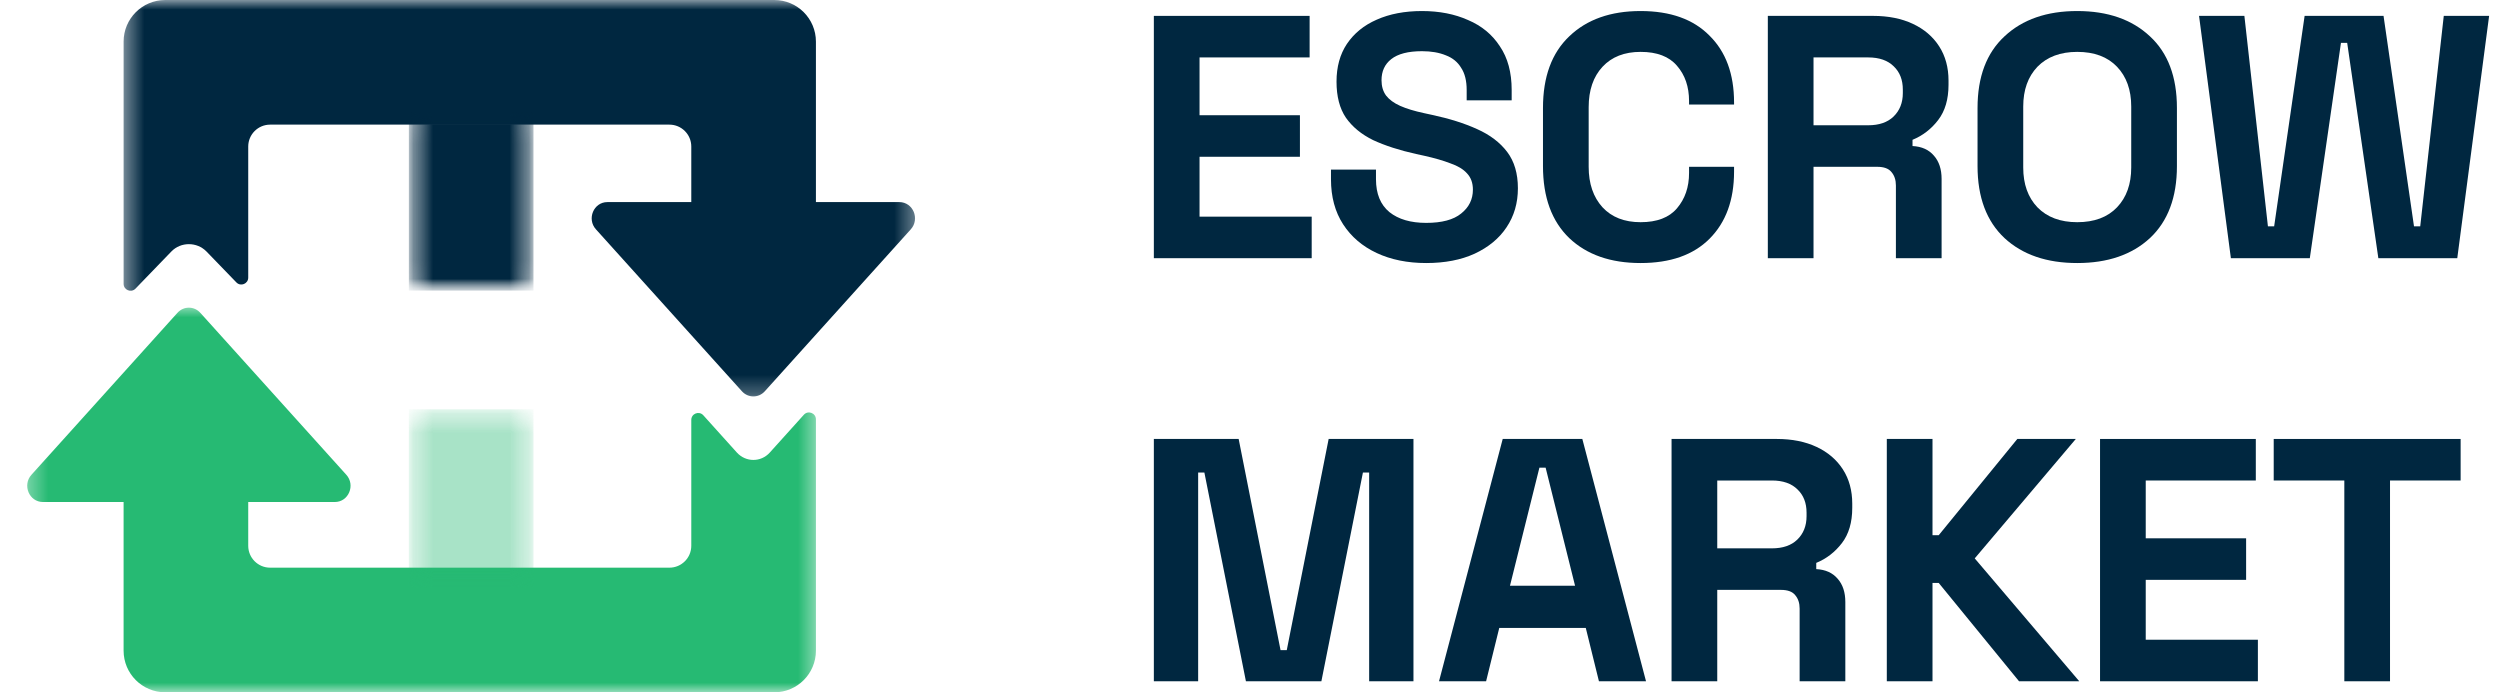 <svg width="130" height="36" viewBox="0 0 130 36" fill="none" xmlns="http://www.w3.org/2000/svg">
<mask id="mask0_867_162" style="mask-type:luminance" maskUnits="userSpaceOnUse" x="1" y="15" width="42" height="21">
<path d="M1.333 15.835H42.557V36H1.333V15.835Z" fill="white"/>
</mask>
<g mask="url(#mask0_867_162)">
<path d="M41.801 21.567L40.027 23.535C39.568 24.044 38.786 24.044 38.32 23.535L36.573 21.595C36.353 21.35 35.947 21.506 35.947 21.835V28.381C35.947 29.009 35.437 29.519 34.809 29.519H14.047C13.418 29.519 12.908 29.009 12.908 28.381V26.104H17.415C18.125 26.104 18.494 25.226 18.009 24.689L10.416 16.266C10.094 15.909 9.549 15.909 9.228 16.266L1.635 24.689C1.15 25.226 1.519 26.104 2.229 26.104H6.427V33.834C6.427 35.031 7.397 36 8.593 36H40.262C41.459 36 42.428 35.031 42.428 33.834V21.807C42.428 21.478 42.022 21.322 41.801 21.567Z" fill="#26BA73"/>
</g>
<mask id="mask1_867_162" style="mask-type:luminance" maskUnits="userSpaceOnUse" x="6" y="0" width="42" height="21">
<path d="M6.416 0H47.64V20.73H6.416V0Z" fill="white"/>
</mask>
<g mask="url(#mask1_867_162)">
<path d="M46.768 10.509H42.428V2.165C42.428 0.969 41.459 0 40.262 0H8.593C7.397 0 6.427 0.97 6.427 2.165V14.758C6.427 15.082 6.821 15.241 7.046 15.008L8.911 13.078C9.402 12.569 10.239 12.569 10.737 13.078L12.291 14.685C12.515 14.918 12.908 14.759 12.908 14.435V7.619C12.908 6.991 13.418 6.481 14.047 6.481H34.809C35.437 6.481 35.947 6.991 35.947 7.619V10.509H31.582C30.871 10.509 30.503 11.387 30.988 11.924L38.581 20.347C38.903 20.703 39.448 20.703 39.769 20.347L47.362 11.924C47.847 11.387 47.479 10.509 46.768 10.509Z" fill="#002740"/>
</g>
<mask id="mask2_867_162" style="mask-type:luminance" maskUnits="userSpaceOnUse" x="21" y="5" width="7" height="11">
<path d="M21.26 5.845H27.741V15.136H21.26V5.845Z" fill="white"/>
</mask>
<g mask="url(#mask2_867_162)">
<mask id="mask3_867_162" style="mask-type:luminance" maskUnits="userSpaceOnUse" x="21" y="5" width="7" height="11">
<path d="M21.966 5.845H27.035C27.222 5.845 27.402 5.919 27.534 6.051C27.667 6.184 27.741 6.364 27.741 6.55V14.415C27.741 14.602 27.667 14.782 27.534 14.915C27.402 15.047 27.222 15.121 27.035 15.121H21.966C21.779 15.121 21.599 15.047 21.466 14.915C21.334 14.782 21.26 14.602 21.26 14.415V6.55C21.26 6.364 21.334 6.184 21.466 6.051C21.599 5.919 21.779 5.845 21.966 5.845Z" fill="white"/>
</mask>
<g mask="url(#mask3_867_162)">
<path d="M21.26 5.845H27.741V15.111H21.26V5.845Z" fill="#002740"/>
</g>
</g>
<mask id="mask4_867_162" style="mask-type:luminance" maskUnits="userSpaceOnUse" x="21" y="21" width="7" height="10">
<path d="M21.26 21.282H27.741V30.574H21.26V21.282Z" fill="white"/>
</mask>
<g mask="url(#mask4_867_162)">
<mask id="mask5_867_162" style="mask-type:luminance" maskUnits="userSpaceOnUse" x="21" y="21" width="7" height="10">
<path d="M21.966 21.282H27.035C27.222 21.282 27.402 21.357 27.534 21.489C27.667 21.622 27.741 21.802 27.741 21.988V29.853C27.741 30.04 27.667 30.219 27.534 30.352C27.402 30.485 27.222 30.559 27.035 30.559H21.966C21.779 30.559 21.599 30.485 21.466 30.352C21.334 30.219 21.26 30.04 21.26 29.853V21.988C21.26 21.802 21.334 21.622 21.466 21.489C21.599 21.357 21.779 21.282 21.966 21.282Z" fill="white"/>
</mask>
<g mask="url(#mask5_867_162)">
<path opacity="0.4" d="M21.26 21.282H27.741V30.549H21.26V21.282Z" fill="#26BA73"/>
</g>
</g>
<path d="M60 13.426V0.826H68.1V2.986H62.376V5.992H67.596V8.152H62.376V11.266H68.208V13.426H60Z" fill="#002740"/>
<path d="M74.161 13.678C73.189 13.678 72.331 13.504 71.587 13.156C70.843 12.808 70.261 12.31 69.841 11.662C69.421 11.014 69.211 10.234 69.211 9.322V8.818H71.551V9.322C71.551 10.078 71.785 10.648 72.253 11.032C72.721 11.404 73.357 11.59 74.161 11.59C74.977 11.59 75.583 11.428 75.979 11.104C76.387 10.78 76.591 10.366 76.591 9.862C76.591 9.514 76.489 9.232 76.285 9.016C76.093 8.8 75.805 8.626 75.421 8.494C75.049 8.35 74.593 8.218 74.053 8.098L73.639 8.008C72.775 7.816 72.031 7.576 71.407 7.288C70.795 6.988 70.321 6.598 69.985 6.118C69.661 5.638 69.499 5.014 69.499 4.246C69.499 3.478 69.679 2.824 70.039 2.284C70.411 1.732 70.927 1.312 71.587 1.024C72.259 0.724 73.045 0.574 73.945 0.574C74.845 0.574 75.643 0.73 76.339 1.042C77.047 1.342 77.599 1.798 77.995 2.41C78.403 3.01 78.607 3.766 78.607 4.678V5.218H76.267V4.678C76.267 4.198 76.171 3.814 75.979 3.526C75.799 3.226 75.535 3.01 75.187 2.878C74.839 2.734 74.425 2.662 73.945 2.662C73.225 2.662 72.691 2.8 72.343 3.076C72.007 3.34 71.839 3.706 71.839 4.174C71.839 4.486 71.917 4.75 72.073 4.966C72.241 5.182 72.487 5.362 72.811 5.506C73.135 5.65 73.549 5.776 74.053 5.884L74.467 5.974C75.367 6.166 76.147 6.412 76.807 6.712C77.479 7.012 78.001 7.408 78.373 7.9C78.745 8.392 78.931 9.022 78.931 9.79C78.931 10.558 78.733 11.236 78.337 11.824C77.953 12.4 77.401 12.856 76.681 13.192C75.973 13.516 75.133 13.678 74.161 13.678Z" fill="#002740"/>
<path d="M85.311 13.678C83.751 13.678 82.515 13.246 81.603 12.382C80.691 11.506 80.235 10.258 80.235 8.638V5.614C80.235 3.994 80.691 2.752 81.603 1.888C82.515 1.012 83.751 0.574 85.311 0.574C86.859 0.574 88.053 1 88.893 1.852C89.745 2.692 90.171 3.85 90.171 5.326V5.434H87.831V5.254C87.831 4.51 87.621 3.898 87.201 3.418C86.793 2.938 86.163 2.698 85.311 2.698C84.471 2.698 83.811 2.956 83.331 3.472C82.851 3.988 82.611 4.69 82.611 5.578V8.674C82.611 9.55 82.851 10.252 83.331 10.78C83.811 11.296 84.471 11.554 85.311 11.554C86.163 11.554 86.793 11.314 87.201 10.834C87.621 10.342 87.831 9.73 87.831 8.998V8.674H90.171V8.926C90.171 10.402 89.745 11.566 88.893 12.418C88.053 13.258 86.859 13.678 85.311 13.678Z" fill="#002740"/>
<path d="M91.927 13.426V0.826H97.399C98.191 0.826 98.881 0.964 99.469 1.24C100.057 1.516 100.513 1.906 100.837 2.41C101.161 2.914 101.323 3.508 101.323 4.192V4.408C101.323 5.164 101.143 5.776 100.783 6.244C100.423 6.712 99.979 7.054 99.451 7.27V7.594C99.931 7.618 100.303 7.786 100.567 8.098C100.831 8.398 100.963 8.8 100.963 9.304V13.426H98.587V9.646C98.587 9.358 98.509 9.124 98.353 8.944C98.209 8.764 97.963 8.674 97.615 8.674H94.303V13.426H91.927ZM94.303 6.514H97.147C97.711 6.514 98.149 6.364 98.461 6.064C98.785 5.752 98.947 5.344 98.947 4.84V4.66C98.947 4.156 98.791 3.754 98.479 3.454C98.167 3.142 97.723 2.986 97.147 2.986H94.303V6.514Z" fill="#002740"/>
<path d="M108.016 13.678C106.432 13.678 105.172 13.246 104.236 12.382C103.3 11.506 102.832 10.258 102.832 8.638V5.614C102.832 3.994 103.3 2.752 104.236 1.888C105.172 1.012 106.432 0.574 108.016 0.574C109.6 0.574 110.86 1.012 111.796 1.888C112.732 2.752 113.2 3.994 113.2 5.614V8.638C113.2 10.258 112.732 11.506 111.796 12.382C110.86 13.246 109.6 13.678 108.016 13.678ZM108.016 11.554C108.904 11.554 109.594 11.296 110.086 10.78C110.578 10.264 110.824 9.574 110.824 8.71V5.542C110.824 4.678 110.578 3.988 110.086 3.472C109.594 2.956 108.904 2.698 108.016 2.698C107.14 2.698 106.45 2.956 105.946 3.472C105.454 3.988 105.208 4.678 105.208 5.542V8.71C105.208 9.574 105.454 10.264 105.946 10.78C106.45 11.296 107.14 11.554 108.016 11.554Z" fill="#002740"/>
<path d="M116.006 13.426L114.35 0.826H116.708L117.932 11.77H118.256L119.84 0.826H123.944L125.528 11.77H125.852L127.076 0.826H129.434L127.778 13.426H123.674L122.054 2.23H121.73L120.11 13.426H116.006Z" fill="#002740"/>
<path d="M60 35.426V22.826H64.41L66.588 33.806H66.912L69.09 22.826H73.5V35.426H71.196V24.572H70.872L68.712 35.426H64.788L62.628 24.572H62.304V35.426H60Z" fill="#002740"/>
<path d="M74.829 35.426L78.141 22.826H82.281L85.593 35.426H83.145L82.461 32.654H77.961L77.277 35.426H74.829ZM78.519 30.458H81.903L80.373 24.32H80.049L78.519 30.458Z" fill="#002740"/>
<path d="M86.921 35.426V22.826H92.393C93.185 22.826 93.875 22.964 94.463 23.24C95.051 23.516 95.507 23.906 95.831 24.41C96.155 24.914 96.317 25.508 96.317 26.192V26.408C96.317 27.164 96.137 27.776 95.777 28.244C95.417 28.712 94.973 29.054 94.445 29.27V29.594C94.925 29.618 95.297 29.786 95.561 30.098C95.825 30.398 95.957 30.8 95.957 31.304V35.426H93.581V31.646C93.581 31.358 93.503 31.124 93.347 30.944C93.203 30.764 92.957 30.674 92.609 30.674H89.297V35.426H86.921ZM89.297 28.514H92.141C92.705 28.514 93.143 28.364 93.455 28.064C93.779 27.752 93.941 27.344 93.941 26.84V26.66C93.941 26.156 93.785 25.754 93.473 25.454C93.161 25.142 92.717 24.986 92.141 24.986H89.297V28.514Z" fill="#002740"/>
<path d="M98.114 35.426V22.826H100.49V27.83H100.814L104.9 22.826H107.942L102.686 29.036L108.122 35.426H104.99L100.814 30.314H100.49V35.426H98.114Z" fill="#002740"/>
<path d="M109.202 35.426V22.826H117.302V24.986H111.578V27.992H116.798V30.152H111.578V33.266H117.41V35.426H109.202Z" fill="#002740"/>
<path d="M121.905 35.426V24.986H118.233V22.826H127.953V24.986H124.281V35.426H121.905Z" fill="#002740"/>
</svg>
